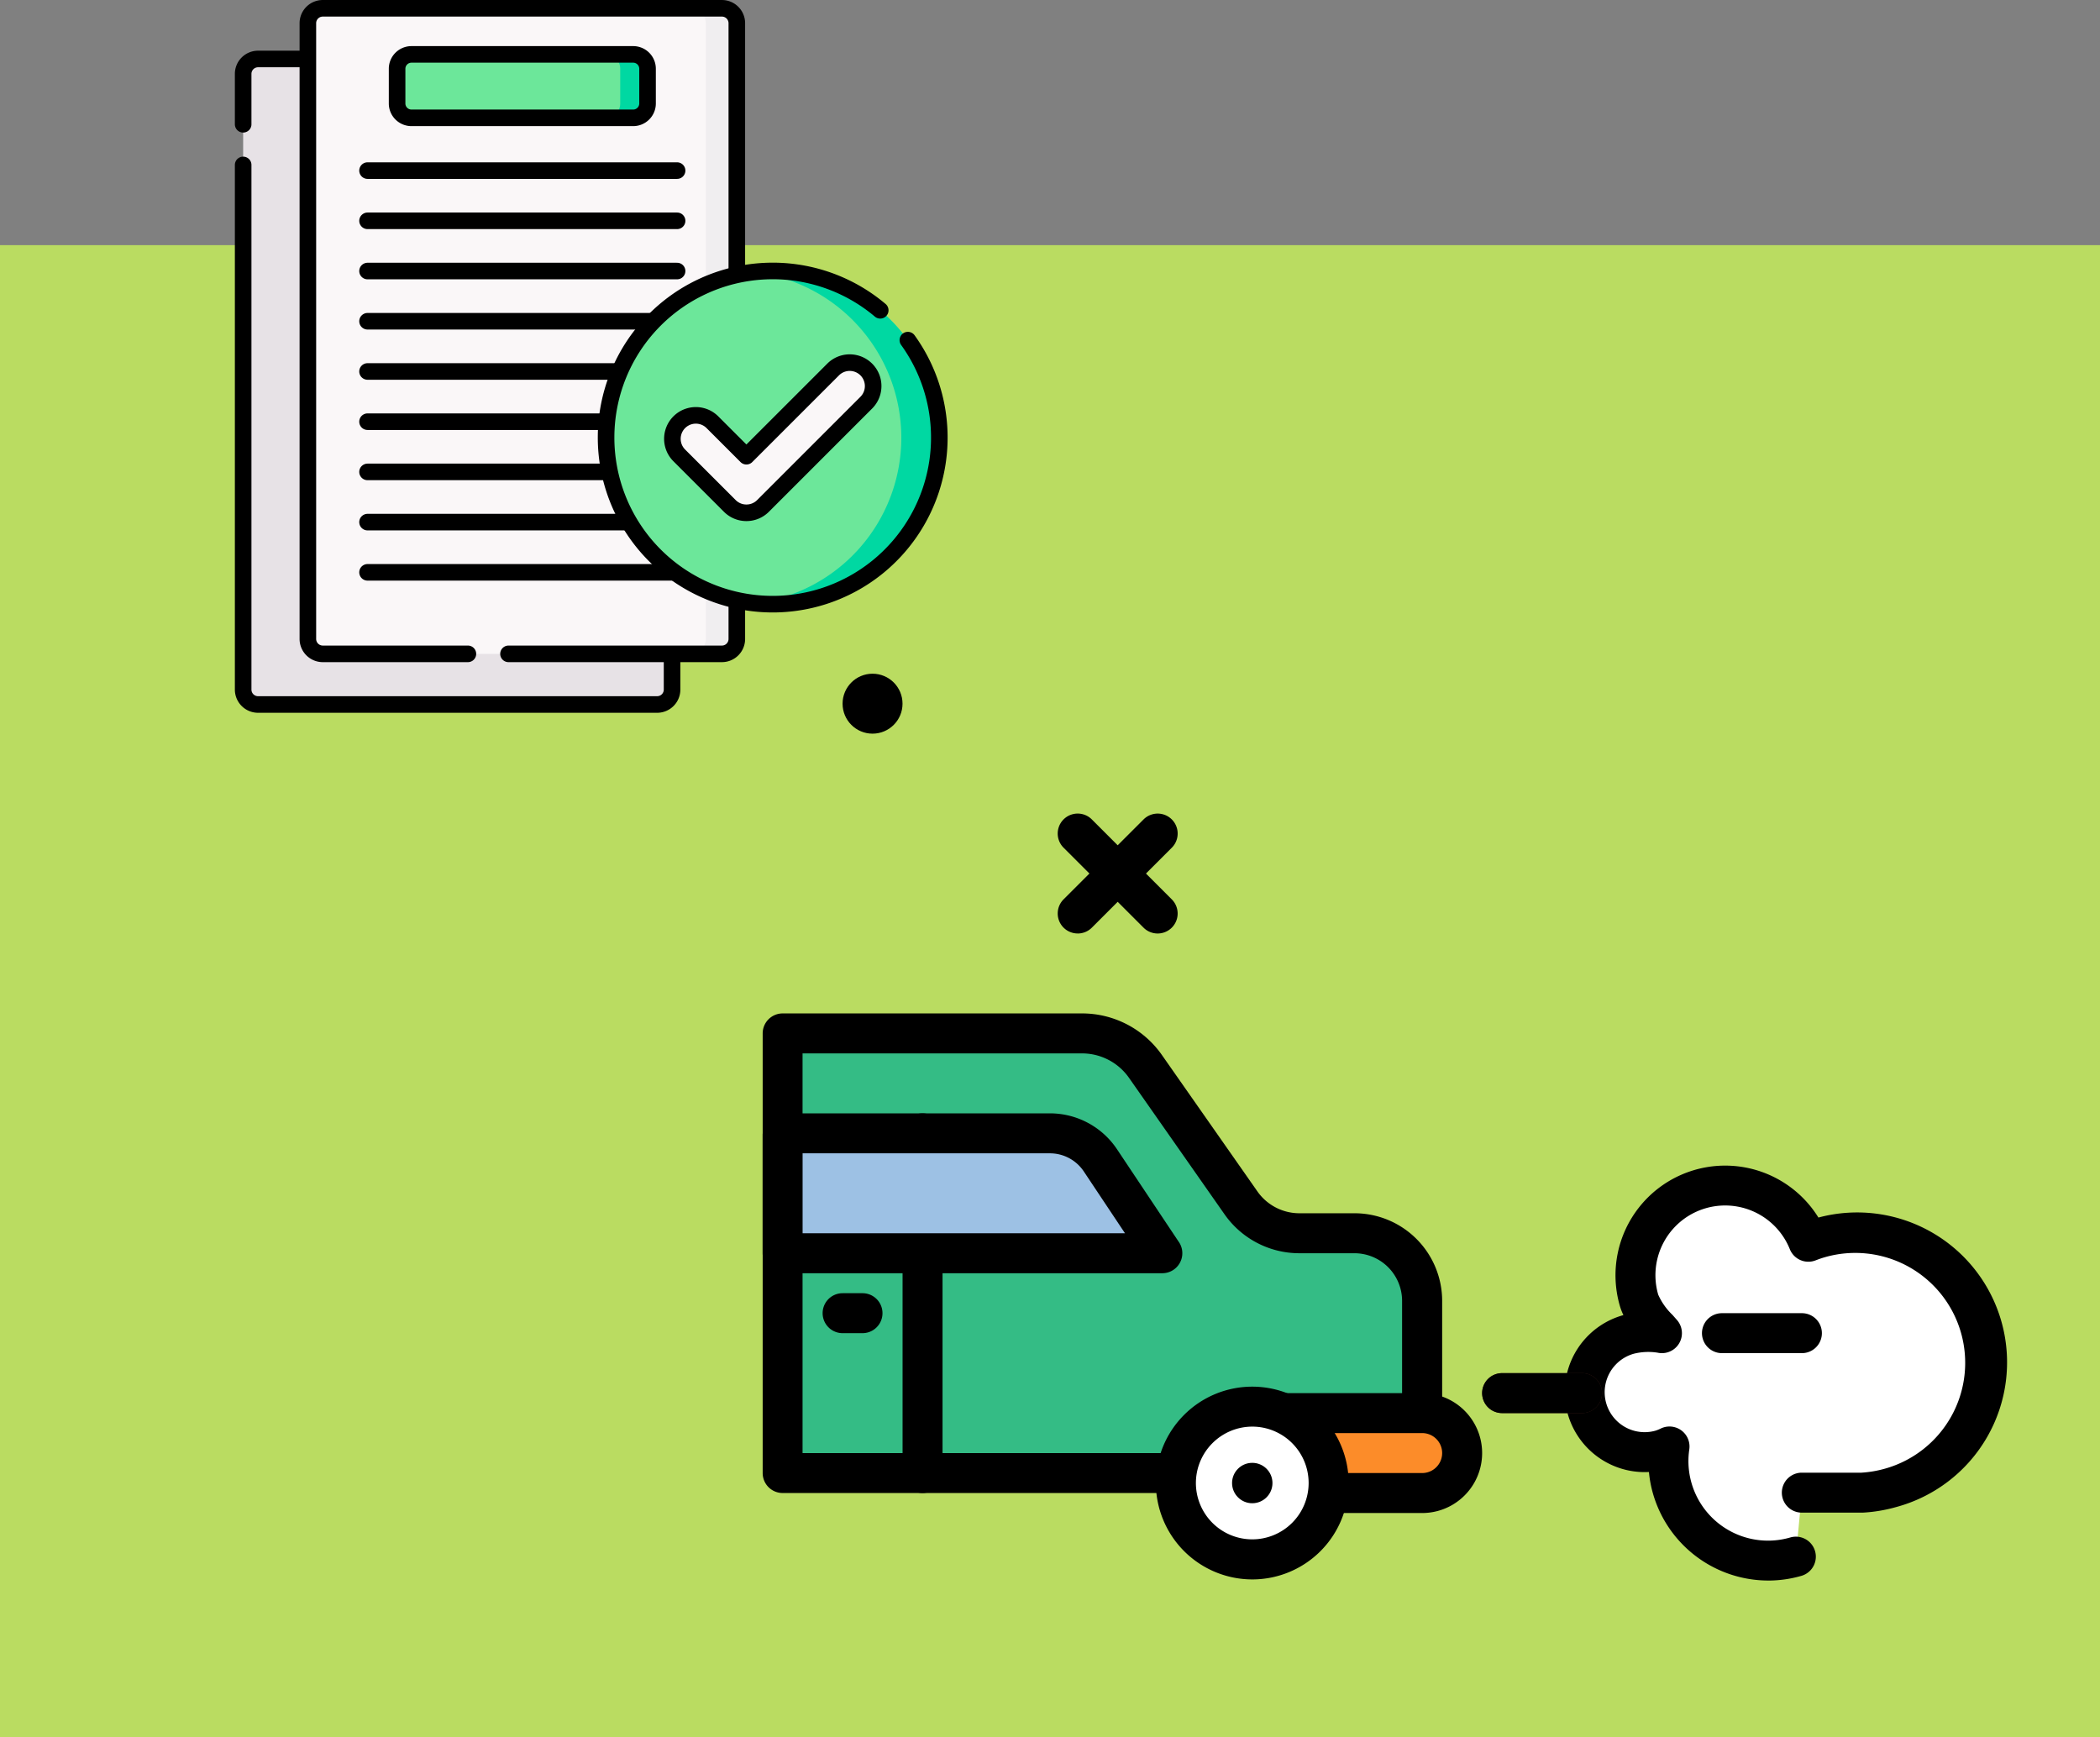 <svg xmlns="http://www.w3.org/2000/svg" width="190" height="157.18" viewBox="0 0 190 157.18">
  <rect x="0" y="0" width="190" height="157.18" fill="#808080" stroke="none"/>
  <g id="_6" data-name="6" transform="translate(-180 -6402.881)">
    <g id="Grupo_957831" data-name="Grupo 957831" transform="translate(0 2701.062)">
      <rect id="Rectángulo_340114" data-name="Rectángulo 340114" width="190" height="135" transform="translate(180 3724)" fill="#badc61"/>
      <g id="hecho" transform="translate(202 3702.57)">
        <path id="Trazado_725335" data-name="Trazado 725335" d="M44.958,102.1H8.848A1.348,1.348,0,0,1,7.5,100.756V45.041a1.348,1.348,0,0,1,1.348-1.348h36.11a1.348,1.348,0,0,1,1.348,1.348v55.715A1.348,1.348,0,0,1,44.958,102.1Z" transform="translate(-7.5 -39.107)" fill="#e7e2e6"/>
        <path id="Trazado_725336" data-name="Trazado 725336" d="M7.5,53.28v47.476A1.348,1.348,0,0,0,8.848,102.1h36.11a1.348,1.348,0,0,0,1.348-1.348V45.041a1.348,1.348,0,0,0-1.348-1.348H8.848A1.348,1.348,0,0,0,7.5,45.041V49.6" transform="translate(-7.5 -39.107)" fill="none" stroke="#000" stroke-linecap="round" stroke-linejoin="round" stroke-miterlimit="10" stroke-width="1.5"/>
        <path id="Trazado_725337" data-name="Trazado 725337" d="M91.148,65.926H55.038a1.348,1.348,0,0,1-1.348-1.348V8.863a1.348,1.348,0,0,1,1.348-1.348h36.11A1.348,1.348,0,0,1,92.5,8.863V64.578A1.348,1.348,0,0,1,91.148,65.926Z" transform="translate(-47.835 -7.515)" fill="#faf7f8"/>
        <path id="Trazado_725338" data-name="Trazado 725338" d="M329.91,7.516h-2.8a1.348,1.348,0,0,1,1.348,1.348V64.579a1.348,1.348,0,0,1-1.348,1.348h2.8a1.348,1.348,0,0,0,1.348-1.348V8.864A1.348,1.348,0,0,0,329.91,7.516Z" transform="translate(-286.598 -7.516)" fill="#f0eef0"/>
        <path id="Trazado_725339" data-name="Trazado 725339" d="M71.843,65.926h19.3A1.348,1.348,0,0,0,92.5,64.578V8.863a1.348,1.348,0,0,0-1.348-1.348H55.038A1.348,1.348,0,0,0,53.69,8.863V64.578a1.348,1.348,0,0,0,1.348,1.348h13.13" transform="translate(-47.835 -7.515)" fill="none" stroke="#000" stroke-linecap="round" stroke-linejoin="round" stroke-miterlimit="10" stroke-width="1.5"/>
        <path id="Trazado_725340" data-name="Trazado 725340" d="M138.747,46.166H118.678a1.3,1.3,0,0,1-1.295-1.295v-3.15a1.3,1.3,0,0,1,1.295-1.295h20.07a1.3,1.3,0,0,1,1.295,1.295v3.15A1.3,1.3,0,0,1,138.747,46.166Z" transform="translate(-103.455 -36.255)" fill="#6ce79a"/>
        <path id="Trazado_725341" data-name="Trazado 725341" d="M268.91,40.426h-2.471a1.3,1.3,0,0,1,1.295,1.295v3.15a1.3,1.3,0,0,1-1.295,1.3h2.471a1.3,1.3,0,0,0,1.295-1.3v-3.15A1.3,1.3,0,0,0,268.91,40.426Z" transform="translate(-233.618 -36.254)" fill="#00d8a2"/>
        <path id="Trazado_725342" data-name="Trazado 725342" d="M138.747,46.166H118.678a1.3,1.3,0,0,1-1.295-1.295v-3.15a1.3,1.3,0,0,1,1.295-1.295h20.07a1.3,1.3,0,0,1,1.295,1.295v3.15A1.3,1.3,0,0,1,138.747,46.166Z" transform="translate(-103.455 -36.255)" fill="none" stroke="#000" stroke-linecap="round" stroke-linejoin="round" stroke-miterlimit="10" stroke-width="1.5"/>
        <g id="Grupo_957781" data-name="Grupo 957781" transform="translate(11.253 14.685)">
          <line id="Línea_157" data-name="Línea 157" x2="28.008" transform="translate(0 36.35)" fill="none" stroke="#000" stroke-linecap="round" stroke-linejoin="round" stroke-miterlimit="10" stroke-width="1.5"/>
          <line id="Línea_158" data-name="Línea 158" x2="28.008" transform="translate(0 31.806)" fill="none" stroke="#000" stroke-linecap="round" stroke-linejoin="round" stroke-miterlimit="10" stroke-width="1.5"/>
          <line id="Línea_159" data-name="Línea 159" x2="28.008" transform="translate(0 27.263)" fill="none" stroke="#000" stroke-linecap="round" stroke-linejoin="round" stroke-miterlimit="10" stroke-width="1.5"/>
          <line id="Línea_160" data-name="Línea 160" x2="28.008" transform="translate(0 22.719)" fill="none" stroke="#000" stroke-linecap="round" stroke-linejoin="round" stroke-miterlimit="10" stroke-width="1.5"/>
          <line id="Línea_161" data-name="Línea 161" x2="28.008" transform="translate(0 18.175)" fill="none" stroke="#000" stroke-linecap="round" stroke-linejoin="round" stroke-miterlimit="10" stroke-width="1.5"/>
          <line id="Línea_162" data-name="Línea 162" x2="28.008" transform="translate(0 13.631)" fill="none" stroke="#000" stroke-linecap="round" stroke-linejoin="round" stroke-miterlimit="10" stroke-width="1.5"/>
          <line id="Línea_163" data-name="Línea 163" x2="28.008" transform="translate(0 9.088)" fill="none" stroke="#000" stroke-linecap="round" stroke-linejoin="round" stroke-miterlimit="10" stroke-width="1.5"/>
          <line id="Línea_164" data-name="Línea 164" x2="28.008" transform="translate(0 4.544)" fill="none" stroke="#000" stroke-linecap="round" stroke-linejoin="round" stroke-miterlimit="10" stroke-width="1.5"/>
          <line id="Línea_165" data-name="Línea 165" x2="28.008" transform="translate(0)" fill="none" stroke="#000" stroke-linecap="round" stroke-linejoin="round" stroke-miterlimit="10" stroke-width="1.5"/>
        </g>
        <circle id="Elipse_6719" data-name="Elipse 6719" cx="15.083" cy="15.083" r="15.083" transform="translate(32.834 23.772)" fill="#6ce79a"/>
        <path id="Trazado_725343" data-name="Trazado 725343" d="M373.637,195.063a15.23,15.23,0,0,0-1.727.1,15.083,15.083,0,0,1,0,29.968,15.237,15.237,0,0,0,1.727.1,15.083,15.083,0,1,0,0-30.166Z" transform="translate(-325.72 -171.291)" fill="#00d8a2"/>
        <g id="Grupo_957782" data-name="Grupo 957782" transform="translate(38.837 32.062)">
          <path id="Trazado_725344" data-name="Trazado 725344" d="M320.593,274.051a2.113,2.113,0,0,1-1.5-.621l-4.574-4.574a2.12,2.12,0,0,1,3-3l3.075,3.075,7.847-7.846a2.12,2.12,0,1,1,3,3l-9.346,9.346A2.113,2.113,0,0,1,320.593,274.051Z" transform="translate(-313.899 -260.465)" fill="#faf7f8"/>
        </g>
        <g id="Grupo_957783" data-name="Grupo 957783" transform="translate(38.837 32.062)">
          <path id="Trazado_725345" data-name="Trazado 725345" d="M320.593,274.051a2.113,2.113,0,0,1-1.5-.621l-4.574-4.574a2.12,2.12,0,0,1,3-3l3.075,3.075,7.847-7.846a2.12,2.12,0,1,1,3,3l-9.346,9.346A2.113,2.113,0,0,1,320.593,274.051Z" transform="translate(-313.899 -260.465)" fill="none" stroke="#000" stroke-linecap="round" stroke-linejoin="round" stroke-miterlimit="10" stroke-width="1.5"/>
        </g>
        <path id="Trazado_725346" data-name="Trazado 725346" d="M291.346,198.616a15.075,15.075,0,1,0,2.5,2.7" transform="translate(-233.706 -171.291)" fill="none" stroke="#000" stroke-linecap="round" stroke-linejoin="round" stroke-miterlimit="10" stroke-width="1.5"/>
      </g>
    </g>
    <g id="sin-carro" transform="translate(249 6463.84)">
      <g id="Grupo_957832" data-name="Grupo 957832" transform="translate(72.566 44.494)">
        <path id="Trazado_725385" data-name="Trazado 725385" d="M48.827,199.259a9.01,9.01,0,0,1-11.43-9.97,5.415,5.415,0,1,1-3.749-10.127,7.146,7.146,0,0,1,3.063-.124,8.76,8.76,0,0,1-2.074-2.982,8.115,8.115,0,0,1,15.322-5.29c.307-.117.617-.229.938-.321a11.753,11.753,0,1,1,3.988,23.021H49.369" transform="translate(-27.91 -163.864)" fill="#fff"/>
        <path id="Trazado_725386" data-name="Trazado 725386" d="M44.117,199.23a10.88,10.88,0,0,0,3.011-.426,1.808,1.808,0,0,0-1-3.475,7.2,7.2,0,0,1-9.14-7.975,1.809,1.809,0,0,0-2.541-1.9,3.689,3.689,0,0,1-.5.208,3.616,3.616,0,1,1-2-6.951,5.389,5.389,0,0,1,2.177-.1,1.808,1.808,0,0,0,1.759-2.945l-.417-.474a5.74,5.74,0,0,1-1.291-1.83,6.307,6.307,0,0,1,11.91-4.109,1.806,1.806,0,0,0,2.32,1.009c.258-.1.519-.194.789-.272a9.945,9.945,0,1,1,5.493,19.116,10.091,10.091,0,0,1-2.119.362l-5.4,0a1.808,1.808,0,1,0,0,3.616h5.516a13.763,13.763,0,0,0,3-.5,13.561,13.561,0,0,0-7.014-26.2A9.923,9.923,0,0,0,30.7,174.362a5.176,5.176,0,0,0,.327.848l-.078.022a7.234,7.234,0,0,0,2.387,14.175,10.508,10.508,0,0,0,.369,1.965,10.862,10.862,0,0,0,10.411,7.856Z" transform="translate(-25.712 -161.67)"/>
      </g>
      <g id="Grupo_957833" data-name="Grupo 957833" transform="translate(7.233 0)">
        <path id="Trazado_725387" data-name="Trazado 725387" d="M108.1,206.856h7.233a1.808,1.808,0,1,0,0-3.616H108.1a1.808,1.808,0,1,0,0,3.616Z" transform="translate(-48.427 -139.955)" fill="#4c241d"/>
        <path id="Trazado_725388" data-name="Trazado 725388" d="M64.1,194.856h7.233a1.808,1.808,0,1,0,0-3.616H64.1a1.808,1.808,0,1,0,0,3.616Z" transform="translate(15.463 -133.379)"/>
        <ellipse id="Elipse_6749" data-name="Elipse 6749" cx="2.712" cy="2.712" rx="2.712" ry="2.712" transform="translate(0 0)"/>
        <path id="Trazado_725389" data-name="Trazado 725389" d="M211.329,102.089A1.808,1.808,0,0,0,212.607,99l-7.233-7.233a1.808,1.808,0,0,0-2.557,2.557l7.233,7.233A1.8,1.8,0,0,0,211.329,102.089Z" transform="translate(-182.823 -78.583)"/>
        <path id="Trazado_725390" data-name="Trazado 725390" d="M204.1,102.089a1.8,1.8,0,0,0,1.278-.53l7.233-7.233a1.808,1.808,0,1,0-2.557-2.557L202.818,99a1.808,1.808,0,0,0,1.278,3.087Z" transform="translate(-182.823 -78.583)"/>
      </g>
      <g id="Grupo_957834" data-name="Grupo 957834" transform="translate(0 30.739)">
        <path id="Trazado_725391" data-name="Trazado 725391" d="M142.288,135.24h27.1a6.993,6.993,0,0,1,5.728,2.983l8.644,12.348a6.448,6.448,0,0,0,5.283,2.75h4.991a6.117,6.117,0,0,1,6.117,6.117V171.4l-18.082,3.616H142.288Z" transform="translate(-140.48 -133.432)" fill="#34bc85"/>
        <path id="Trazado_725392" data-name="Trazado 725392" d="M140.1,174.636h39.779a1.769,1.769,0,0,0,.355-.035l18.082-3.616a1.809,1.809,0,0,0,1.453-1.773V157.246a7.933,7.933,0,0,0-7.925-7.925h-4.992a4.643,4.643,0,0,1-3.8-1.979l-8.645-12.35a8.809,8.809,0,0,0-7.21-3.753H140.1a1.808,1.808,0,0,0-1.808,1.808v39.779a1.807,1.807,0,0,0,1.808,1.808Zm39.6-3.616H141.9V134.856h25.289a5.189,5.189,0,0,1,4.247,2.211l8.645,12.35a8.263,8.263,0,0,0,6.763,3.521h4.992a4.314,4.314,0,0,1,4.308,4.308v10.482Z" transform="translate(-138.288 -131.24)"/>
      </g>
      <g id="Grupo_957835" data-name="Grupo 957835" transform="translate(43.396 65.094)">
        <path id="Trazado_725393" data-name="Trazado 725393" d="M134.288,218.473h14.465a3.616,3.616,0,1,0,0-7.233H134.288Z" transform="translate(-132.48 -209.432)" fill="#fc8c29"/>
        <path id="Trazado_725394" data-name="Trazado 725394" d="M132.1,218.089h14.465a5.424,5.424,0,1,0,0-10.849H132.1a1.808,1.808,0,0,0-1.808,1.808v7.233A1.808,1.808,0,0,0,132.1,218.089Zm14.465-7.233a1.808,1.808,0,1,1,0,3.616H133.9v-3.616Z" transform="translate(-130.288 -207.24)"/>
      </g>
      <path id="Trazado_725395" data-name="Trazado 725395" d="M252.1,190.856H253.9a1.808,1.808,0,1,0,0-3.616H252.1a1.808,1.808,0,0,0,0,3.616Z" transform="translate(-244.864 -131.187)"/>
      <path id="Trazado_725396" data-name="Trazado 725396" d="M240.1,185.595a1.808,1.808,0,0,0,1.808-1.808V153.048a1.808,1.808,0,1,0-3.616,0v30.739A1.808,1.808,0,0,0,240.1,185.595Z" transform="translate(-225.631 -111.46)"/>
      <g id="Grupo_957836" data-name="Grupo 957836" transform="translate(35.579 64.509)">
        <ellipse id="Elipse_6750" data-name="Elipse 6750" cx="6.913" cy="6.913" rx="6.913" ry="6.913" transform="translate(1.808 1.808)" fill="#fff"/>
        <path id="Trazado_725397" data-name="Trazado 725397" d="M165.716,223.389a8.721,8.721,0,1,0-8.721-8.721A8.731,8.731,0,0,0,165.716,223.389Zm0-13.826a5.1,5.1,0,1,1-5.1,5.1A5.111,5.111,0,0,1,165.716,209.563Z" transform="translate(-156.995 -205.947)"/>
      </g>
      <ellipse id="Elipse_6751" data-name="Elipse 6751" cx="1.828" cy="1.828" rx="1.828" ry="1.828" transform="translate(42.472 71.402)"/>
      <g id="Grupo_957837" data-name="Grupo 957837" transform="translate(0 39.78)">
        <path id="Trazado_725398" data-name="Trazado 725398" d="M194.288,155.325a5.46,5.46,0,0,1,.764-.085h23.418a5.493,5.493,0,0,1,4.57,2.446l5.6,8.4H194.288Z" transform="translate(-192.48 -153.432)" fill="#9dc1e4"/>
        <path id="Trazado_725399" data-name="Trazado 725399" d="M192.092,165.706h34.36a1.81,1.81,0,0,0,1.444-2.894l-5.547-8.32a7.294,7.294,0,0,0-6.076-3.251H192.857a5.835,5.835,0,0,0-.881.082,1.978,1.978,0,0,0-1.692,1.811V163.9A1.808,1.808,0,0,0,192.092,165.706Zm30.977-3.616H193.9v-7.233h22.374a3.686,3.686,0,0,1,3.069,1.642Z" transform="translate(-190.284 -151.241)"/>
      </g>
      <path id="Trazado_725400" data-name="Trazado 725400" d="M108.1,206.856h7.233a1.808,1.808,0,1,0,0-3.616H108.1a1.808,1.808,0,1,0,0,3.616Z" transform="translate(-41.194 -139.954)"/>
    </g>
  </g>
</svg>

